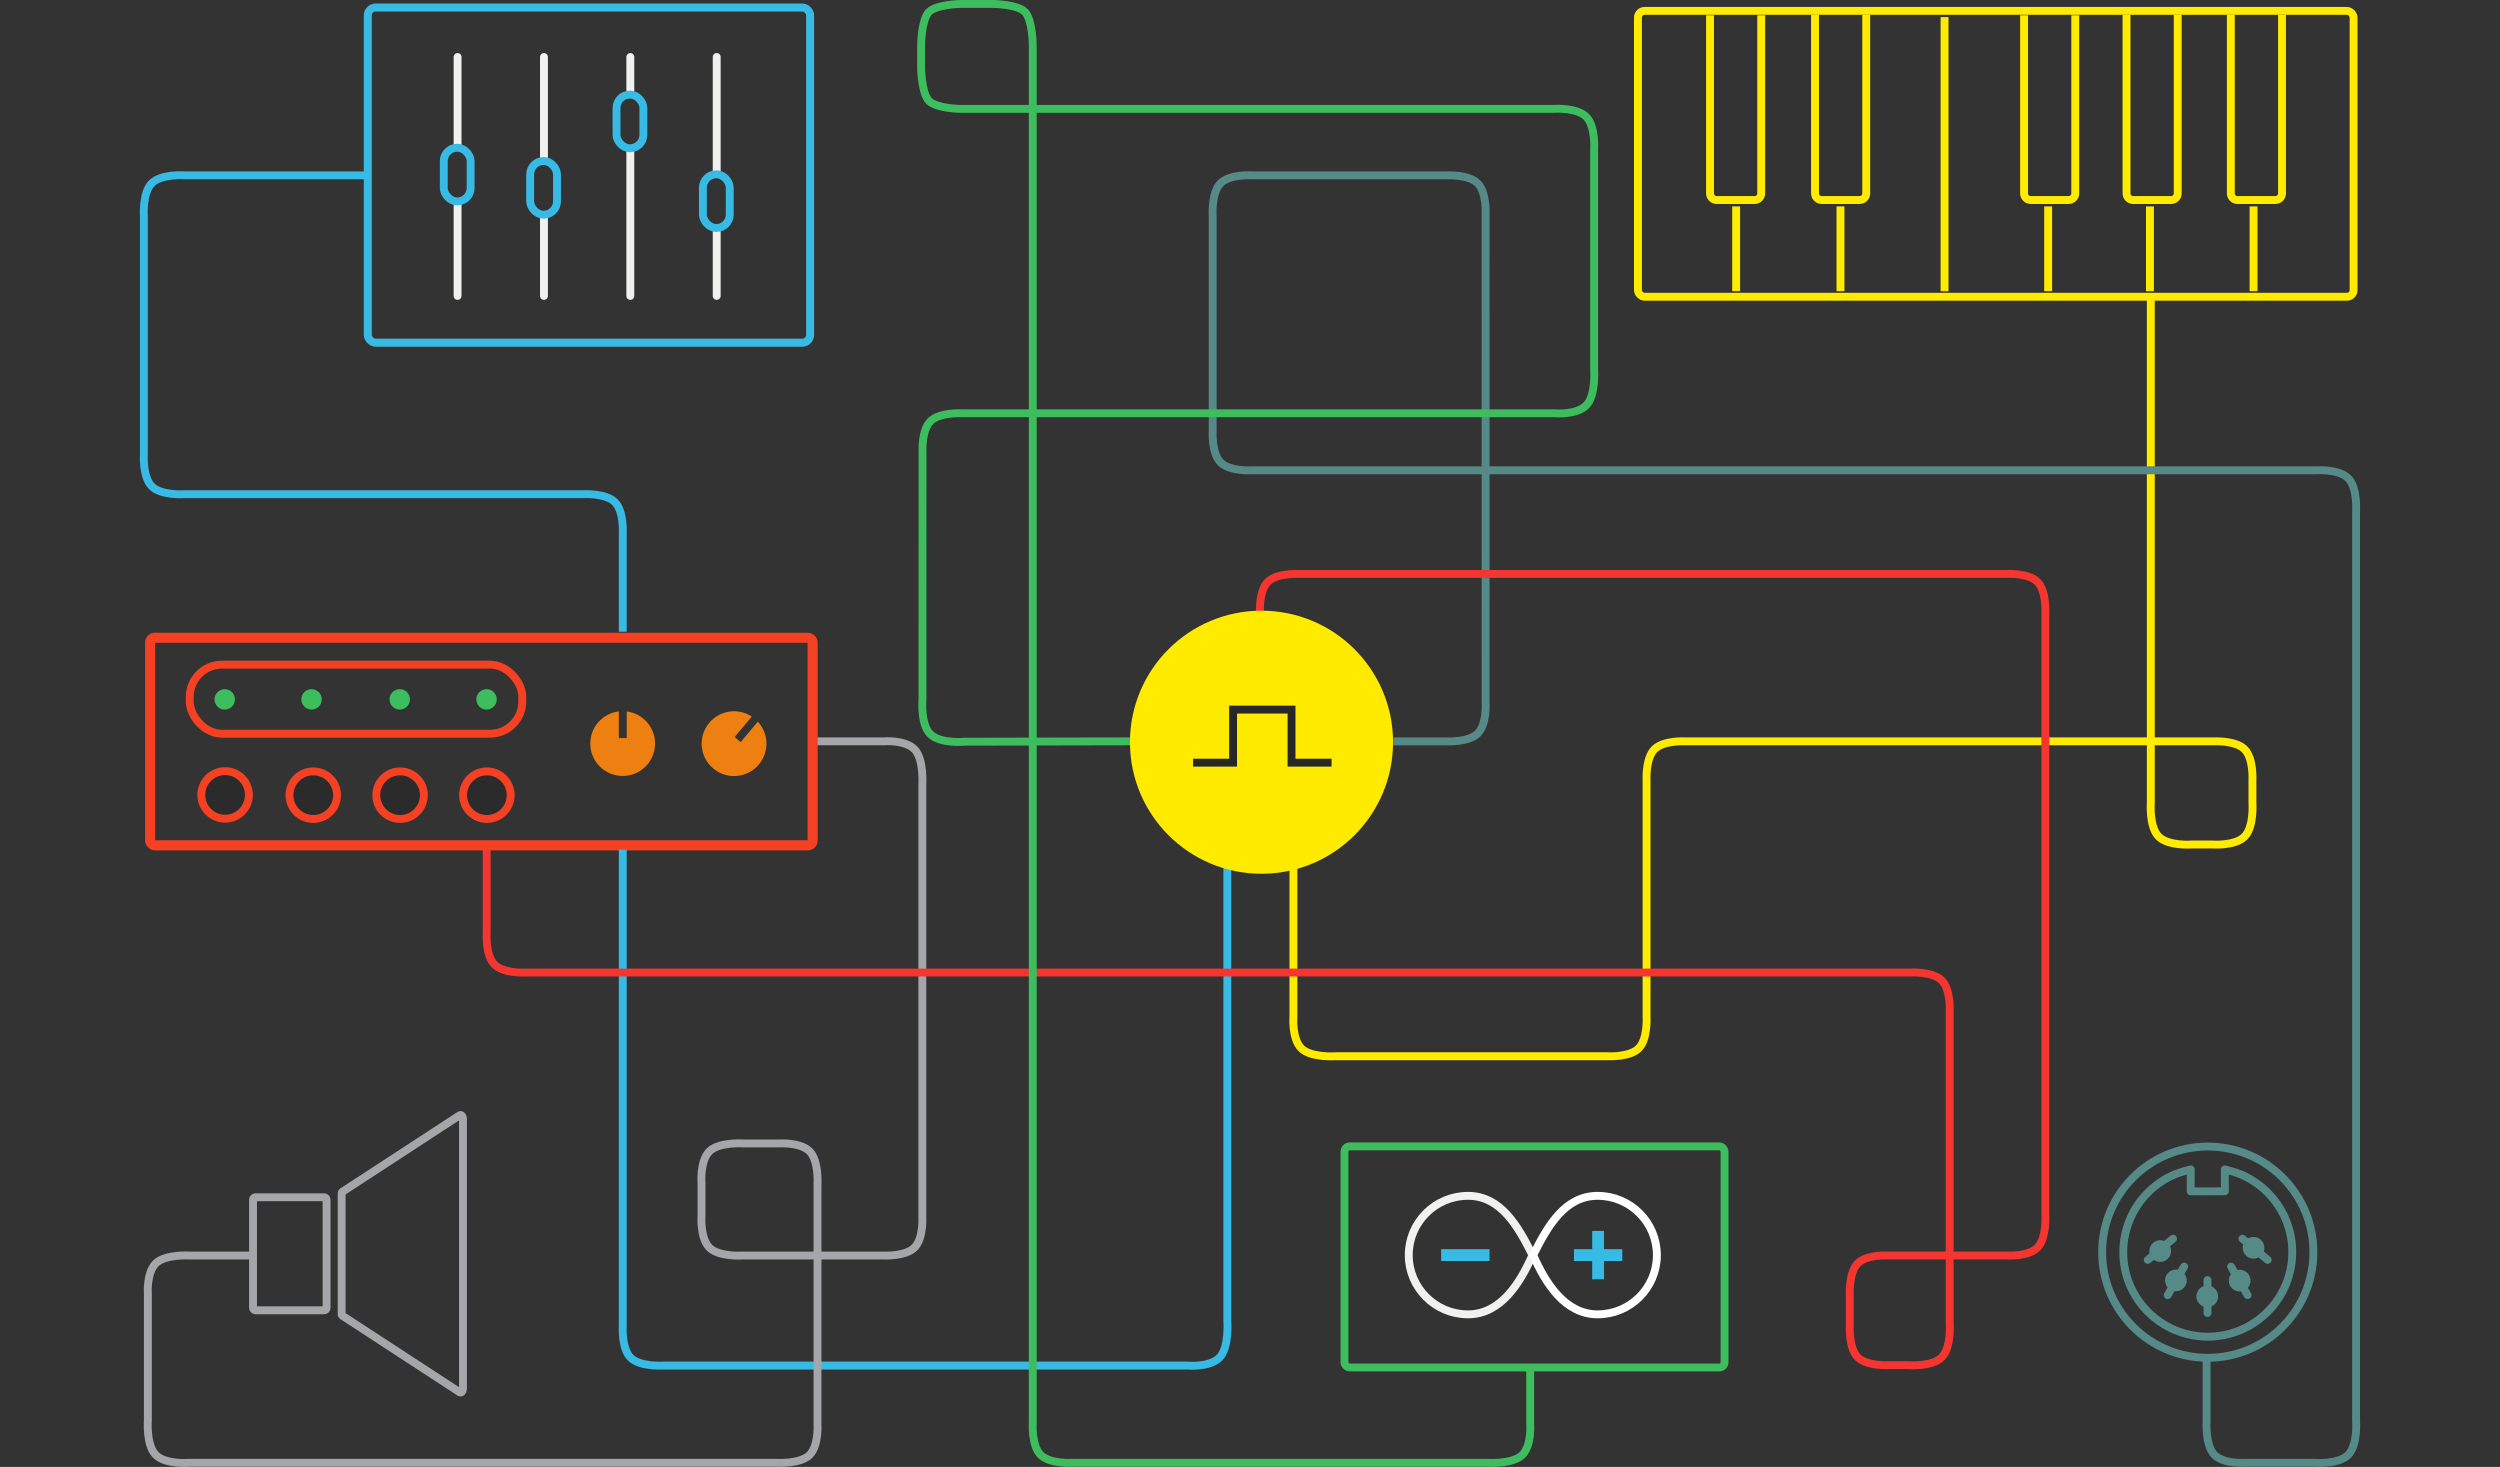 <?xml version="1.0" encoding="UTF-8" standalone="no"?>
<!-- Created with Inkscape (http://www.inkscape.org/) -->

<svg
   xmlns:dc="http://purl.org/dc/elements/1.1/"
   xmlns:cc="http://creativecommons.org/ns#"
   xmlns:rdf="http://www.w3.org/1999/02/22-rdf-syntax-ns#"
   xmlns:svg="http://www.w3.org/2000/svg"
   xmlns="http://www.w3.org/2000/svg"
   xmlns:sodipodi="http://sodipodi.sourceforge.net/DTD/sodipodi-0.dtd"
   xmlns:inkscape="http://www.inkscape.org/namespaces/inkscape"
   width="178.808mm"
   height="104.918mm"
   viewBox="0 0 633.572 371.757"
   id="svg7797"
   version="1.1"
   inkscape:version="0.91 r13725"
   sodipodi:docname="midi.svg">
  <rect x="0" y="0" width="633.572" height="371.757" fill="#333333" stroke="none"/>
  <defs
     id="defs7799" />
  <sodipodi:namedview
     id="base"
     pagecolor="#ffffff"
     bordercolor="#666666"
     borderopacity="1.0"
     inkscape:pageopacity="0.0"
     inkscape:pageshadow="2"
     inkscape:zoom="0.35"
     inkscape:cx="268.95094"
     inkscape:cy="513.69729"
     inkscape:document-units="px"
     inkscape:current-layer="layer1"
     showgrid="false"
     fit-margin-top="0"
     fit-margin-left="10"
     fit-margin-right="10"
     fit-margin-bottom="0"
     inkscape:window-width="1317"
     inkscape:window-height="744"
     inkscape:window-x="49"
     inkscape:window-y="24"
     inkscape:window-maximized="1" />
  <g
     inkscape:label="Layer 1"
     inkscape:groupmode="layer"
     id="layer1"
     transform="translate(2702.485,-674.303)">
    <path
       style="opacity:1;fill:none;fill-opacity:1;stroke:#a5a6a9;stroke-width:2;stroke-linecap:round;stroke-linejoin:round;stroke-miterlimit:4;stroke-dasharray:none;stroke-opacity:1"
       d="m -2615.099,975.94 29.144,-19.021 c 0.371,-0.242 0.799,0.356 0.799,0.799 l 0,68.653 c 0,0.443 -0.428,1.041 -0.799,0.799 l -29.144,-19.021 c -0.371,-0.242 -0.799,-0.356 -0.799,-0.799 l 0,-30.612 c 0,-0.443 0.428,-0.557 0.799,-0.799 z"
       id="rect7267"
       inkscape:connector-curvature="0"
       sodipodi:nodetypes="sssssssss" />
    <rect
       ry="0.585"
       y="977.722"
       x="-2638.36"
       height="28.646"
       width="18.638"
       id="rect7269"
       style="opacity:1;fill:none;fill-opacity:1;stroke:#a5a6a9;stroke-width:2;stroke-linecap:round;stroke-linejoin:round;stroke-miterlimit:4;stroke-dasharray:none;stroke-opacity:1" />
    <rect
       style="opacity:1;fill:none;fill-opacity:1;stroke:#e7e6e4;stroke-width:2;stroke-linecap:butt;stroke-linejoin:round;stroke-miterlimit:4;stroke-dasharray:none;stroke-opacity:0.216"
       id="rect7249"
       width="112.103"
       height="84.942"
       x="-2609.277"
       y="676.209"
       ry="1.981" />
    <path
       style="fill:none;fill-rule:evenodd;stroke:#f1f2f0;stroke-width:2;stroke-linecap:round;stroke-linejoin:miter;stroke-miterlimit:4;stroke-dasharray:none;stroke-opacity:1"
       d="m -2586.521,688.748 0,22.148 m 0,15.496 0,22.907"
       id="path7251"
       inkscape:connector-curvature="0"
       sodipodi:nodetypes="cccc" />
    <rect
       style="opacity:1;fill:none;fill-opacity:1;stroke:#37bbe4;stroke-width:2;stroke-linecap:round;stroke-linejoin:round;stroke-miterlimit:4;stroke-dasharray:none;stroke-opacity:1"
       id="rect7253"
       width="6.804"
       height="13.607"
       x="-2590.019"
       y="711.739"
       ry="3.402" />
    <path
       inkscape:connector-curvature="0"
       id="path7255"
       d="m -2564.631,688.748 0,25.518 m 0,15.39 0,19.643"
       style="fill:none;fill-rule:evenodd;stroke:#f1f2f0;stroke-width:2;stroke-linecap:round;stroke-linejoin:miter;stroke-miterlimit:4;stroke-dasharray:none;stroke-opacity:1"
       sodipodi:nodetypes="cccc" />
    <rect
       ry="3.402"
       y="715.107"
       x="-2568.129"
       height="13.607"
       width="6.804"
       id="rect7257"
       style="opacity:1;fill:none;fill-opacity:1;stroke:#37bbe4;stroke-width:2;stroke-linecap:round;stroke-linejoin:round;stroke-miterlimit:4;stroke-dasharray:none;stroke-opacity:1" />
    <path
       style="fill:none;fill-rule:evenodd;stroke:#f1f2f0;stroke-width:2;stroke-linecap:round;stroke-linejoin:miter;stroke-miterlimit:4;stroke-dasharray:none;stroke-opacity:1"
       d="m -2542.742,688.748 0,8.507 m 0,15.517 0,36.529"
       id="path7259"
       inkscape:connector-curvature="0"
       sodipodi:nodetypes="cccc" />
    <rect
       style="opacity:1;fill:none;fill-opacity:1;stroke:#37bbe4;stroke-width:2;stroke-linecap:round;stroke-linejoin:round;stroke-miterlimit:4;stroke-dasharray:none;stroke-opacity:1"
       id="rect7261"
       width="6.804"
       height="13.607"
       x="-2546.24"
       y="698.269"
       ry="3.402" />
    <path
       inkscape:connector-curvature="0"
       id="path7263"
       d="m -2520.852,688.748 0,28.781 m 0,15.496 0,16.274"
       style="fill:none;fill-rule:evenodd;stroke:#f1f2f0;stroke-width:2;stroke-linecap:round;stroke-linejoin:miter;stroke-miterlimit:4;stroke-dasharray:none;stroke-opacity:1"
       sodipodi:nodetypes="cccc" />
    <rect
       ry="3.402"
       y="718.475"
       x="-2524.35"
       height="13.607"
       width="6.804"
       id="rect7265"
       style="opacity:1;fill:none;fill-opacity:1;stroke:#37bbe4;stroke-width:2;stroke-linecap:round;stroke-linejoin:round;stroke-miterlimit:4;stroke-dasharray:none;stroke-opacity:1" />
    <rect
       ry="1.981"
       y="676.209"
       x="-2609.277"
       height="84.942"
       width="112.103"
       id="rect7280"
       style="opacity:1;fill:none;fill-opacity:1;stroke:#37bbe4;stroke-width:2;stroke-linecap:butt;stroke-linejoin:round;stroke-miterlimit:4;stroke-dasharray:none;stroke-opacity:1" />
    <path
       style="fill:none;fill-rule:evenodd;stroke:#ffeb00;stroke-width:2;stroke-linecap:butt;stroke-linejoin:miter;stroke-miterlimit:4;stroke-dasharray:none;stroke-opacity:1"
       d="m -2157.41,750.054 0,127.64 c 0,0 -0.475,6.154 2,8.63 2.475,2.475 8.374,2 8.374,2 l 5.207,0 c 0,0 5.732,0.445 8.177,-2 2.445,-2.445 2,-8.566 2,-8.566 l 0,-5.788 c 0,0 0.318,-5.47 -2,-7.788 -2.318,-2.318 -7.881,-2 -7.881,-2 l -133.881,0 c 0,0 -5.457,-0.324 -7.782,2 -2.324,2.324 -2,7.94 -2,7.94 l 0,59.961 c 0,0 0.331,5.57 -2,7.901 -2.331,2.331 -7.88,2 -7.88,2 l -68.87,0 c 0,0 -6.298,0.452 -8.75,-2 -2.451,-2.451 -2,-8.052 -2,-8.052 l 0,-38.052"
       id="path8923"
       inkscape:connector-curvature="0"
       sodipodi:nodetypes="cczcczcczcczcczcczcc" />
    <path
       sodipodi:nodetypes="cc"
       inkscape:connector-curvature="0"
       id="path6609"
       d="m -2262.495,727.612 0,19.479"
       style="fill:none;fill-rule:evenodd;stroke:#ffeb00;stroke-width:2;stroke-linecap:square;stroke-linejoin:miter;stroke-miterlimit:4;stroke-dasharray:none;stroke-opacity:1" />
    <rect
       ry="1.69"
       y="677.061"
       x="-2287.384"
       height="72.446"
       width="181.364"
       id="rect6595"
       style="opacity:1;fill:none;fill-opacity:1;stroke:#ffeb00;stroke-width:2;stroke-linecap:butt;stroke-linejoin:round;stroke-miterlimit:4;stroke-dasharray:none;stroke-opacity:1" />
    <path
       style="fill:none;fill-rule:evenodd;stroke:#ffeb00;stroke-width:2;stroke-linecap:square;stroke-linejoin:miter;stroke-miterlimit:4;stroke-dasharray:none;stroke-opacity:1"
       d="m -2236.055,727.612 0,19.479"
       id="path6613"
       inkscape:connector-curvature="0"
       sodipodi:nodetypes="cc" />
    <path
       sodipodi:nodetypes="cc"
       inkscape:connector-curvature="0"
       id="path6617"
       d="m -2183.423,727.612 0,19.479"
       style="fill:none;fill-rule:evenodd;stroke:#ffeb00;stroke-width:2;stroke-linecap:square;stroke-linejoin:miter;stroke-miterlimit:4;stroke-dasharray:none;stroke-opacity:1" />
    <path
       sodipodi:nodetypes="cc"
       inkscape:connector-curvature="0"
       id="path6621"
       d="m -2209.681,679.636 0,67.473"
       style="fill:none;fill-rule:evenodd;stroke:#ffeb00;stroke-width:2;stroke-linecap:square;stroke-linejoin:miter;stroke-miterlimit:4;stroke-dasharray:none;stroke-opacity:1" />
    <path
       style="fill:none;fill-rule:evenodd;stroke:#ffeb00;stroke-width:2;stroke-linecap:square;stroke-linejoin:miter;stroke-miterlimit:4;stroke-dasharray:none;stroke-opacity:1"
       d="m -2157.628,727.612 0,19.479"
       id="path6623"
       inkscape:connector-curvature="0"
       sodipodi:nodetypes="cc" />
    <path
       sodipodi:nodetypes="cc"
       inkscape:connector-curvature="0"
       id="path6627"
       d="m -2131.369,727.612 0,19.481"
       style="fill:none;fill-rule:evenodd;stroke:#ffeb00;stroke-width:2;stroke-linecap:square;stroke-linejoin:miter;stroke-miterlimit:4;stroke-dasharray:none;stroke-opacity:1" />
    <path
       sodipodi:nodetypes="cssssc"
       inkscape:connector-curvature="0"
       id="path6611"
       d="m -2256.142,678.169 0,45.146 c 0,0.931 -0.749,1.68 -1.68,1.68 l -9.614,0 c -0.931,0 -1.68,-0.749 -1.68,-1.68 l 0,-45.146"
       style="opacity:1;fill:none;fill-opacity:1;stroke:#ffeb00;stroke-width:2;stroke-linecap:butt;stroke-linejoin:round;stroke-miterlimit:4;stroke-dasharray:none;stroke-opacity:1" />
    <path
       style="opacity:1;fill:none;fill-opacity:1;stroke:#ffeb00;stroke-width:2;stroke-linecap:butt;stroke-linejoin:round;stroke-miterlimit:4;stroke-dasharray:none;stroke-opacity:1"
       d="m -2229.529,678.051 0,45.265 c 0,0.931 -0.749,1.68 -1.68,1.68 l -9.615,0 c -0.931,0 -1.68,-0.749 -1.68,-1.68 l 0,-45.265"
       id="path6615"
       inkscape:connector-curvature="0"
       sodipodi:nodetypes="cssssc" />
    <path
       sodipodi:nodetypes="cssssc"
       inkscape:connector-curvature="0"
       id="path6619"
       d="m -2176.552,678.169 0,45.146 c 0,0.931 -0.749,1.68 -1.68,1.68 l -9.615,0 c -0.93,0 -1.68,-0.749 -1.68,-1.68 l 0,-45.146"
       style="opacity:1;fill:none;fill-opacity:1;stroke:#ffeb00;stroke-width:2;stroke-linecap:butt;stroke-linejoin:round;stroke-miterlimit:4;stroke-dasharray:none;stroke-opacity:1" />
    <path
       style="opacity:1;fill:none;fill-opacity:1;stroke:#ffeb00;stroke-width:2;stroke-linecap:butt;stroke-linejoin:round;stroke-miterlimit:4;stroke-dasharray:none;stroke-opacity:1"
       d="m -2150.588,678.053 0,45.263 c 0,0.931 -0.749,1.68 -1.68,1.68 l -9.614,0 c -0.931,0 -1.68,-0.749 -1.68,-1.68 l 0,-45.263"
       id="path6625"
       inkscape:connector-curvature="0"
       sodipodi:nodetypes="cssssc" />
    <path
       sodipodi:nodetypes="cssssc"
       inkscape:connector-curvature="0"
       id="path6629"
       d="m -2124.158,678.053 0,45.263 c 0,0.931 -0.749,1.68 -1.68,1.68 l -9.614,0 c -0.931,0 -1.68,-0.749 -1.68,-1.68 l 0,-45.263"
       style="opacity:1;fill:none;fill-opacity:1;stroke:#ffeb00;stroke-width:2;stroke-linecap:butt;stroke-linejoin:round;stroke-miterlimit:4;stroke-dasharray:none;stroke-opacity:1" />
    <path
       style="opacity:1;fill:none;fill-opacity:1;stroke:#f1f2f0;stroke-width:2;stroke-linecap:round;stroke-linejoin:round;stroke-miterlimit:4;stroke-dasharray:none;stroke-opacity:1"
       d="m -2314.12,992.38 c -3.097,7.073 -8.037,15.017 -16.331,15.017 -8.293,0 -15.017,-6.723 -15.017,-15.017 0,-8.293 6.723,-15.017 15.017,-15.017 8.293,0 12.67,7.662 16.331,15.017 z"
       id="path7519"
       inkscape:connector-curvature="0"
       sodipodi:nodetypes="csssc" />
    <path
       sodipodi:nodetypes="csssc"
       inkscape:connector-curvature="0"
       id="path7522"
       d="m -2313.932,992.38 c 3.097,7.073 8.037,15.017 16.331,15.017 8.293,0 15.017,-6.723 15.017,-15.017 0,-8.293 -6.723,-15.017 -15.017,-15.017 -8.293,0 -12.67,7.662 -16.331,15.017 z"
       style="opacity:1;fill:none;fill-opacity:1;stroke:#ffffff;stroke-width:2;stroke-linecap:round;stroke-linejoin:round;stroke-miterlimit:4;stroke-dasharray:none;stroke-opacity:1" />
    <path
       style="fill:none;fill-rule:evenodd;stroke:#37bbe4;stroke-width:3;stroke-linecap:butt;stroke-linejoin:miter;stroke-miterlimit:4;stroke-dasharray:none;stroke-opacity:1"
       d="m -2337.255,992.38 12.251,0"
       id="path7528"
       inkscape:connector-curvature="0" />
    <path
       inkscape:connector-curvature="0"
       id="path7530"
       d="m -2303.601,992.38 12.251,0"
       style="fill:none;fill-rule:evenodd;stroke:#37bbe4;stroke-width:3;stroke-linecap:butt;stroke-linejoin:miter;stroke-miterlimit:4;stroke-dasharray:none;stroke-opacity:1" />
    <path
       style="fill:none;fill-rule:evenodd;stroke:#37bbe4;stroke-width:3;stroke-linecap:butt;stroke-linejoin:miter;stroke-miterlimit:4;stroke-dasharray:none;stroke-opacity:1"
       d="m -2297.476,986.254 0,12.251"
       id="path7532"
       inkscape:connector-curvature="0" />
    <rect
       style="opacity:1;fill:none;fill-opacity:1;stroke:#3dbd5d;stroke-width:2;stroke-linecap:butt;stroke-linejoin:round;stroke-miterlimit:4;stroke-dasharray:none;stroke-opacity:1"
       id="rect7534"
       width="96.316"
       height="56.022"
       x="-2361.75"
       y="964.834"
       ry="1.307" />
    <path
       style="opacity:1;fill:#ee8012;fill-opacity:1;stroke:none;stroke-width:2;stroke-linecap:round;stroke-linejoin:round;stroke-miterlimit:4;stroke-dasharray:none;stroke-opacity:1"
       d="m -2511.962,855.904 c -3.437,-2.261 -8.07,-1.644 -10.781,1.588 -2.923,3.483 -2.472,8.64 1.012,11.562 3.483,2.923 8.64,2.472 11.562,-1.012 2.698,-3.215 2.515,-7.852 -0.267,-10.846 l -4.338,5.169 -1.532,-1.286 4.344,-5.177 z"
       id="rect7538"
       inkscape:connector-curvature="0" />
    <path
       id="path7545"
       d="m -2545.653,854.599 c -4.086,0.477 -7.238,3.928 -7.238,8.146 0,4.547 3.66,8.207 8.207,8.207 4.547,0 8.207,-3.66 8.207,-8.207 -1e-4,-4.197 -3.12,-7.632 -7.176,-8.137 l 0,6.748 -2,0 -1e-4,-6.758 z"
       style="opacity:1;fill:#ee8012;fill-opacity:1;stroke:none;stroke-width:2;stroke-linecap:round;stroke-linejoin:round;stroke-miterlimit:4;stroke-dasharray:none;stroke-opacity:1"
       inkscape:connector-curvature="0" />
    <circle
       style="opacity:1;fill:#3dbd5d;fill-opacity:1;stroke:none;stroke-width:2;stroke-linecap:round;stroke-linejoin:round;stroke-miterlimit:4;stroke-dasharray:none;stroke-opacity:0.216"
       id="path7553"
       cx="-2645.533"
       cy="851.547"
       r="2.589" />
    <circle
       cy="851.547"
       cx="-2623.533"
       id="circle7559"
       style="opacity:1;fill:#3dbd5d;fill-opacity:1;stroke:none;stroke-width:2;stroke-linecap:round;stroke-linejoin:round;stroke-miterlimit:4;stroke-dasharray:none;stroke-opacity:0.216"
       r="2.589" />
    <circle
       cy="851.547"
       cx="-2601.176"
       id="circle7561"
       style="opacity:1;fill:#3dbd5d;fill-opacity:1;stroke:none;stroke-width:2;stroke-linecap:round;stroke-linejoin:round;stroke-miterlimit:4;stroke-dasharray:none;stroke-opacity:0.216"
       r="2.589" />
    <circle
       style="opacity:1;fill:#3dbd5d;fill-opacity:1;stroke:none;stroke-width:2;stroke-linecap:round;stroke-linejoin:round;stroke-miterlimit:4;stroke-dasharray:none;stroke-opacity:0.216"
       id="circle7563"
       cx="-2579.176"
       cy="851.547"
       r="2.589" />
    <rect
       ry="1.227"
       y="835.927"
       x="-2664.44"
       height="52.606"
       width="167.9"
       id="rect7536"
       style="opacity:1;fill:none;fill-opacity:1;stroke:#f54123;stroke-width:2.559;stroke-linecap:butt;stroke-linejoin:round;stroke-miterlimit:4;stroke-dasharray:none;stroke-opacity:1" />
    <circle
       style="opacity:1;fill:#2b2b2b;fill-opacity:1;stroke:#f54123;stroke-width:2;stroke-linecap:round;stroke-linejoin:round;stroke-miterlimit:4;stroke-dasharray:none;stroke-opacity:1"
       id="path7547"
       cx="-2645.436"
       cy="875.76"
       r="6.029" />
    <circle
       cy="875.821"
       cx="-2623.094"
       id="circle7549"
       style="opacity:1;fill:#2b2b2b;fill-opacity:1;stroke:#f54123;stroke-width:2;stroke-linecap:round;stroke-linejoin:round;stroke-miterlimit:4;stroke-dasharray:none;stroke-opacity:1"
       r="6.029" />
    <circle
       style="opacity:1;fill:#2b2b2b;fill-opacity:1;stroke:#f54123;stroke-width:2;stroke-linecap:round;stroke-linejoin:round;stroke-miterlimit:4;stroke-dasharray:none;stroke-opacity:1"
       id="circle7555"
       cx="-2601.094"
       cy="875.821"
       r="6.029" />
    <circle
       cy="875.821"
       cx="-2579.094"
       id="circle7557"
       style="opacity:1;fill:#2b2b2b;fill-opacity:1;stroke:#f54123;stroke-width:2;stroke-linecap:round;stroke-linejoin:round;stroke-miterlimit:4;stroke-dasharray:none;stroke-opacity:1"
       r="6.029" />
    <rect
       style="opacity:1;fill:none;fill-opacity:1;stroke:#f54123;stroke-width:2;stroke-linecap:round;stroke-linejoin:round;stroke-miterlimit:4;stroke-dasharray:none;stroke-opacity:1"
       id="rect7565"
       width="84.286"
       height="17.5"
       x="-2654.403"
       y="842.743"
       ry="8.181" />
    <circle
       r="26.769"
       cy="991.64"
       cx="-2142.971"
       id="circle7282"
       style="opacity:1;fill:none;fill-opacity:0.216;stroke:#558a86;stroke-width:2;stroke-linecap:round;stroke-linejoin:round;stroke-miterlimit:4;stroke-dasharray:none;stroke-opacity:1" />
    <path
       style="opacity:1;fill:none;fill-opacity:1;stroke:#558a86;stroke-width:2;stroke-linecap:round;stroke-linejoin:round;stroke-miterlimit:4;stroke-dasharray:none;stroke-opacity:1"
       d="m -2121.558,991.64 c 0,11.826 -9.587,21.413 -21.413,21.413 -11.826,0 -21.413,-9.587 -21.413,-21.413 0,-2.957 0.599,-5.773 1.683,-8.335 1.083,-2.562 2.651,-4.869 4.589,-6.806 1.938,-1.938 4.245,-3.506 6.806,-4.589 1.281,-0.542 4.019,-1.248 4.019,-1.248 l -0.02,5.559 c 0,0 3.597,0.01 4.336,0.01 0.739,0 4.336,-0.026 4.336,-0.026 l -0.02,-5.539 c 0,0 2.739,0.706 4.019,1.248 2.562,1.084 4.869,2.652 6.806,4.589 1.938,1.938 3.506,4.245 4.589,6.806 1.084,2.562 1.683,5.378 1.683,8.335 z"
       id="circle7284"
       inkscape:connector-curvature="0"
       sodipodi:nodetypes="ssssssccsccssss" />
    <path
       style="fill:none;fill-rule:evenodd;stroke:#558a86;stroke-width:2;stroke-linecap:round;stroke-linejoin:miter;stroke-miterlimit:4;stroke-dasharray:none;stroke-opacity:1"
       d="m -2143.042,998.705 0,8.352"
       id="path7439"
       inkscape:connector-curvature="0" />
    <circle
       style="opacity:1;fill:#558a86;fill-opacity:1;stroke:none;stroke-width:2;stroke-linecap:round;stroke-linejoin:round;stroke-miterlimit:4;stroke-dasharray:none;stroke-opacity:1"
       id="path7437"
       cx="-2143.105"
       cy="1002.843"
       r="2.753" />
    <path
       inkscape:connector-curvature="0"
       id="path7479"
       d="m -2148.956,995.293 -4.176,7.233"
       style="fill:none;fill-rule:evenodd;stroke:#558a86;stroke-width:2;stroke-linecap:round;stroke-linejoin:miter;stroke-miterlimit:4;stroke-dasharray:none;stroke-opacity:1" />
    <circle
       r="2.753"
       cy="1940.566"
       cx="-1363.468"
       id="circle7477"
       style="opacity:1;fill:#558a86;fill-opacity:1;stroke:none;stroke-width:2;stroke-linecap:round;stroke-linejoin:round;stroke-miterlimit:4;stroke-dasharray:none;stroke-opacity:1"
       transform="matrix(0.866,0.5,-0.5,0.866,0,0)" />
    <path
       style="fill:none;fill-rule:evenodd;stroke:#558a86;stroke-width:2;stroke-linecap:round;stroke-linejoin:miter;stroke-miterlimit:4;stroke-dasharray:none;stroke-opacity:1"
       d="m -2137.069,995.293 4.176,7.233"
       id="path7485"
       inkscape:connector-curvature="0" />
    <circle
       style="opacity:1;fill:#558a86;fill-opacity:1;stroke:none;stroke-width:2;stroke-linecap:round;stroke-linejoin:round;stroke-miterlimit:4;stroke-dasharray:none;stroke-opacity:1"
       id="circle7483"
       cx="2348.339"
       cy="-202.447"
       r="2.753"
       transform="matrix(-0.866,0.5,0.5,0.866,0,0)" />
    <path
       inkscape:connector-curvature="0"
       id="path7491"
       d="m -2134.18,988.225 6.398,5.368"
       style="fill:none;fill-rule:evenodd;stroke:#558a86;stroke-width:2;stroke-linecap:round;stroke-linejoin:miter;stroke-miterlimit:4;stroke-dasharray:none;stroke-opacity:1" />
    <circle
       r="2.753"
       cy="-995.519"
       cx="2128.785"
       id="circle7489"
       style="opacity:1;fill:#558a86;fill-opacity:1;stroke:none;stroke-width:2;stroke-linecap:round;stroke-linejoin:round;stroke-miterlimit:4;stroke-dasharray:none;stroke-opacity:1"
       transform="matrix(-0.643,0.766,0.766,0.643,0,0)" />
    <path
       style="fill:none;fill-rule:evenodd;stroke:#558a86;stroke-width:2;stroke-linecap:round;stroke-linejoin:miter;stroke-miterlimit:4;stroke-dasharray:none;stroke-opacity:1"
       d="m -2151.782,988.225 -6.398,5.368"
       id="path7497"
       inkscape:connector-curvature="0" />
    <circle
       style="opacity:1;fill:#558a86;fill-opacity:1;stroke:none;stroke-width:2;stroke-linecap:round;stroke-linejoin:round;stroke-miterlimit:4;stroke-dasharray:none;stroke-opacity:1"
       id="circle7495"
       cx="-626.178"
       cy="2287.718"
       r="2.753"
       transform="matrix(0.643,0.766,-0.766,0.643,0,0)" />
    <path
       style="fill:none;fill-rule:evenodd;stroke:#37bbe4;stroke-width:2;stroke-linecap:butt;stroke-linejoin:miter;stroke-miterlimit:4;stroke-dasharray:none;stroke-opacity:1"
       d="m -2609.453,718.739 -46.284,0 c 0,0 -5.846,-0.438 -8.284,2 -2.438,2.438 -2,8.406 -2,8.406 l 0,60.213 c 0,0 -0.4,5.793 2,8.193 2.4,2.4 8.175,2 8.175,2 l 101.088,0 c 0,0 5.737,-0.36 8.098,2 2.36,2.36 2,7.93 2,7.93 l 0,24.92 m 0,55.231 0,120.869 c 0,0 -0.35,5.529 2,7.879 2.35,2.35 8.062,2 8.062,2 l 133.052,0 c 0,0 5.573,0.531 8.104,-2 2.531,-2.531 2,-9.371 2,-9.371 l 0,-115.371"
       id="path8945"
       inkscape:connector-curvature="0"
       sodipodi:nodetypes="cszcczcczcccczcczcc" />
    <path
       style="fill:none;fill-rule:evenodd;stroke:#a5a6a9;stroke-width:2;stroke-linecap:butt;stroke-linejoin:miter;stroke-miterlimit:4;stroke-dasharray:none;stroke-opacity:1"
       d="m -2638.748,992.491 -15.637,0 c 0,0 -6.224,-0.403 -8.627,2 -2.402,2.402 -2,7.759 -2,7.759 l 0,31.89 c 0,0 -0.502,6.378 2,8.88 2.502,2.502 8.348,2 8.348,2 l 149.174,0 c 0,0 5.836,0.348 8.184,-2 2.348,-2.348 2,-7.739 2,-7.739 l 0,-60.728 c 0,0 0.395,-6.072 -2,-8.467 -2.395,-2.395 -7.854,-2 -7.854,-2 l -8.844,0 c 0,0 -6.248,-0.45 -8.698,2 -2.45,2.45 -2,8.091 -2,8.091 l 0,8.112 c 0,0 -0.438,5.765 2,8.203 2.438,2.438 8.486,2 8.486,2 l 35.496,0 c 0,0 5.677,0.305 7.982,-2 2.305,-2.305 2,-7.577 2,-7.577 l 0,-109.578 c 0,0 0.468,-6.686 -2,-9.155 -2.468,-2.468 -7.789,-2 -7.789,-2 l -16.779,0"
       id="path8875"
       inkscape:connector-curvature="0"
       sodipodi:nodetypes="cczcczcczcczcczcczcczcczcc" />
    <path
       style="fill:none;fill-rule:evenodd;stroke:#558a86;stroke-width:2;stroke-linecap:butt;stroke-linejoin:miter;stroke-miterlimit:4;stroke-dasharray:none;stroke-opacity:1"
       d="m -2143.268,1018.775 0,15.627 c 0,0 -0.421,6.195 2,8.617 2.421,2.421 7.93,2 7.93,2 l 17.47,0 c 0,0 5.983,0.498 8.48,-2 2.498,-2.498 2,-8.713 2,-8.713 l 0,-230.407 c 0,0 0.427,-5.981 -2,-8.407 -2.427,-2.427 -8.185,-2 -8.185,-2 l -269.793,0 c 0,0 -5.475,0.319 -7.793,-2 -2.319,-2.319 -2,-7.881 -2,-7.881 l 0,-54.435 c 0,0 -0.416,-6.019 2,-8.435 2.416,-2.416 8.065,-2 8.065,-2 l 49.053,0 c 0,0 5.693,-0.324 8.022,2 2.329,2.324 2.021,7.721 2.021,7.721 l 0.01,123.871 c 0,0 0.37,5.488 -1.99,7.85 -2.359,2.362 -8.181,2 -8.181,2 l -13.211,0"
       id="path8881"
       inkscape:connector-curvature="0"
       sodipodi:nodetypes="cczcczcczcczcczcczcczcc" />
    <path
       style="fill:none;fill-rule:evenodd;stroke:#f43530;stroke-width:2;stroke-linecap:butt;stroke-linejoin:miter;stroke-miterlimit:4;stroke-dasharray:none;stroke-opacity:1"
       d="m -2579.149,889.455 0,21.152 c 0,0 -0.397,5.766 2,8.162 2.397,2.397 8.175,2 8.175,2 l 350.801,0 c 0,0 5.488,-0.303 7.791,2 2.303,2.303 2,7.75 2,7.75 l 0,78.875 c 0,0 0.538,6.337 -2,8.875 -2.538,2.538 -8.657,2 -8.657,2 l -4.824,0 c 0,0 -5.509,0.324 -7.834,-2 -2.324,-2.324 -2,-7.89 -2,-7.89 l 0,-7.45 c 0,0 -0.382,-6.058 2,-8.44 2.382,-2.382 7.769,-2 7.769,-2 l 29.895,0 c 0,0 5.507,0.388 7.895,-2 2.388,-2.388 2,-8.368 2,-8.368 l 0,-152.194 c 0,0 0.381,-5.793 -2,-8.174 -2.381,-2.381 -8.025,-2 -8.025,-2 l -179.013,0 c 0,0 -5.672,-0.331 -8.003,2 -2.331,2.331 -2,7.775 -2,7.775"
       id="path8889"
       inkscape:connector-curvature="0"
       sodipodi:nodetypes="cczcczcczcczcczcczcczcczc" />
    <path
       style="fill:none;fill-rule:evenodd;stroke:#3dbd5d;stroke-width:2;stroke-linecap:butt;stroke-linejoin:miter;stroke-miterlimit:4;stroke-dasharray:none;stroke-opacity:1"
       d="m -2314.692,1021.181 0,13.919 c 0,0 0.469,5.45 -2,7.919 -2.469,2.469 -9.033,2 -9.033,2 l -105.011,0 c 0,0 -5.64,0.382 -8.022,-2 -2.381,-2.382 -2,-8.187 -2,-8.187 l 0,-349.176 c 0,0 -0.066,-6.418 -2,-8.353 -1.934,-1.934 -8.061,-2 -8.061,-2 l -8.162,0 c 0,0 -6.151,0.09 -8.061,2 -1.91,1.91 -2,8.143 -2,8.143 l 0,6.306 c 0,0 0.123,6.266 2,8.143 1.877,1.877 7.781,2 7.781,2 l 150.385,0 c 0,0 5.916,-0.47 8.386,2 2.47,2.47 2,8.571 2,8.571 l 0,55.286 c 0,0 0.517,6.768 -2,9.286 -2.518,2.518 -8.077,2 -8.077,2 l -150.048,0 c 0,0 -5.723,-0.32 -8.048,2 -2.326,2.32 -2.026,7.661 -2.026,7.661 l -0.013,62.83 c 0,0 -0.574,6.287 1.987,8.83 2.561,2.543 8.827,1.911 8.827,1.911 l 42.827,-0.089"
       id="path8917"
       inkscape:connector-curvature="0"
       sodipodi:nodetypes="cczcczcczcczcczcczcczcczcczcc" />
    <path
       style="fill:none;fill-rule:evenodd;stroke:#000000;stroke-width:1px;stroke-linecap:butt;stroke-linejoin:miter;stroke-opacity:1"
       d="m -2346.052,839.753 0,0"
       id="path8919"
       inkscape:connector-curvature="0" />
    <circle
       style="opacity:1;fill:#ffeb00;fill-opacity:1;stroke:none;stroke-width:2;stroke-linecap:round;stroke-linejoin:round;stroke-miterlimit:4;stroke-dasharray:none;stroke-opacity:1"
       id="path7274"
       cx="-2382.783"
       cy="862.404"
       r="33.335" />
    <path
       inkscape:connector-curvature="0"
       id="path7278"
       d="m -2400.129,867.584 10.142,0 0,-13.449 7.407,0 7.407,0 0,13.449 10.142,0"
       style="fill:none;fill-opacity:1;fill-rule:evenodd;stroke:#272727;stroke-width:2;stroke-linecap:butt;stroke-linejoin:miter;stroke-miterlimit:4;stroke-dasharray:none;stroke-opacity:1"
       sodipodi:nodetypes="ccccccc" />
  </g>
</svg>
